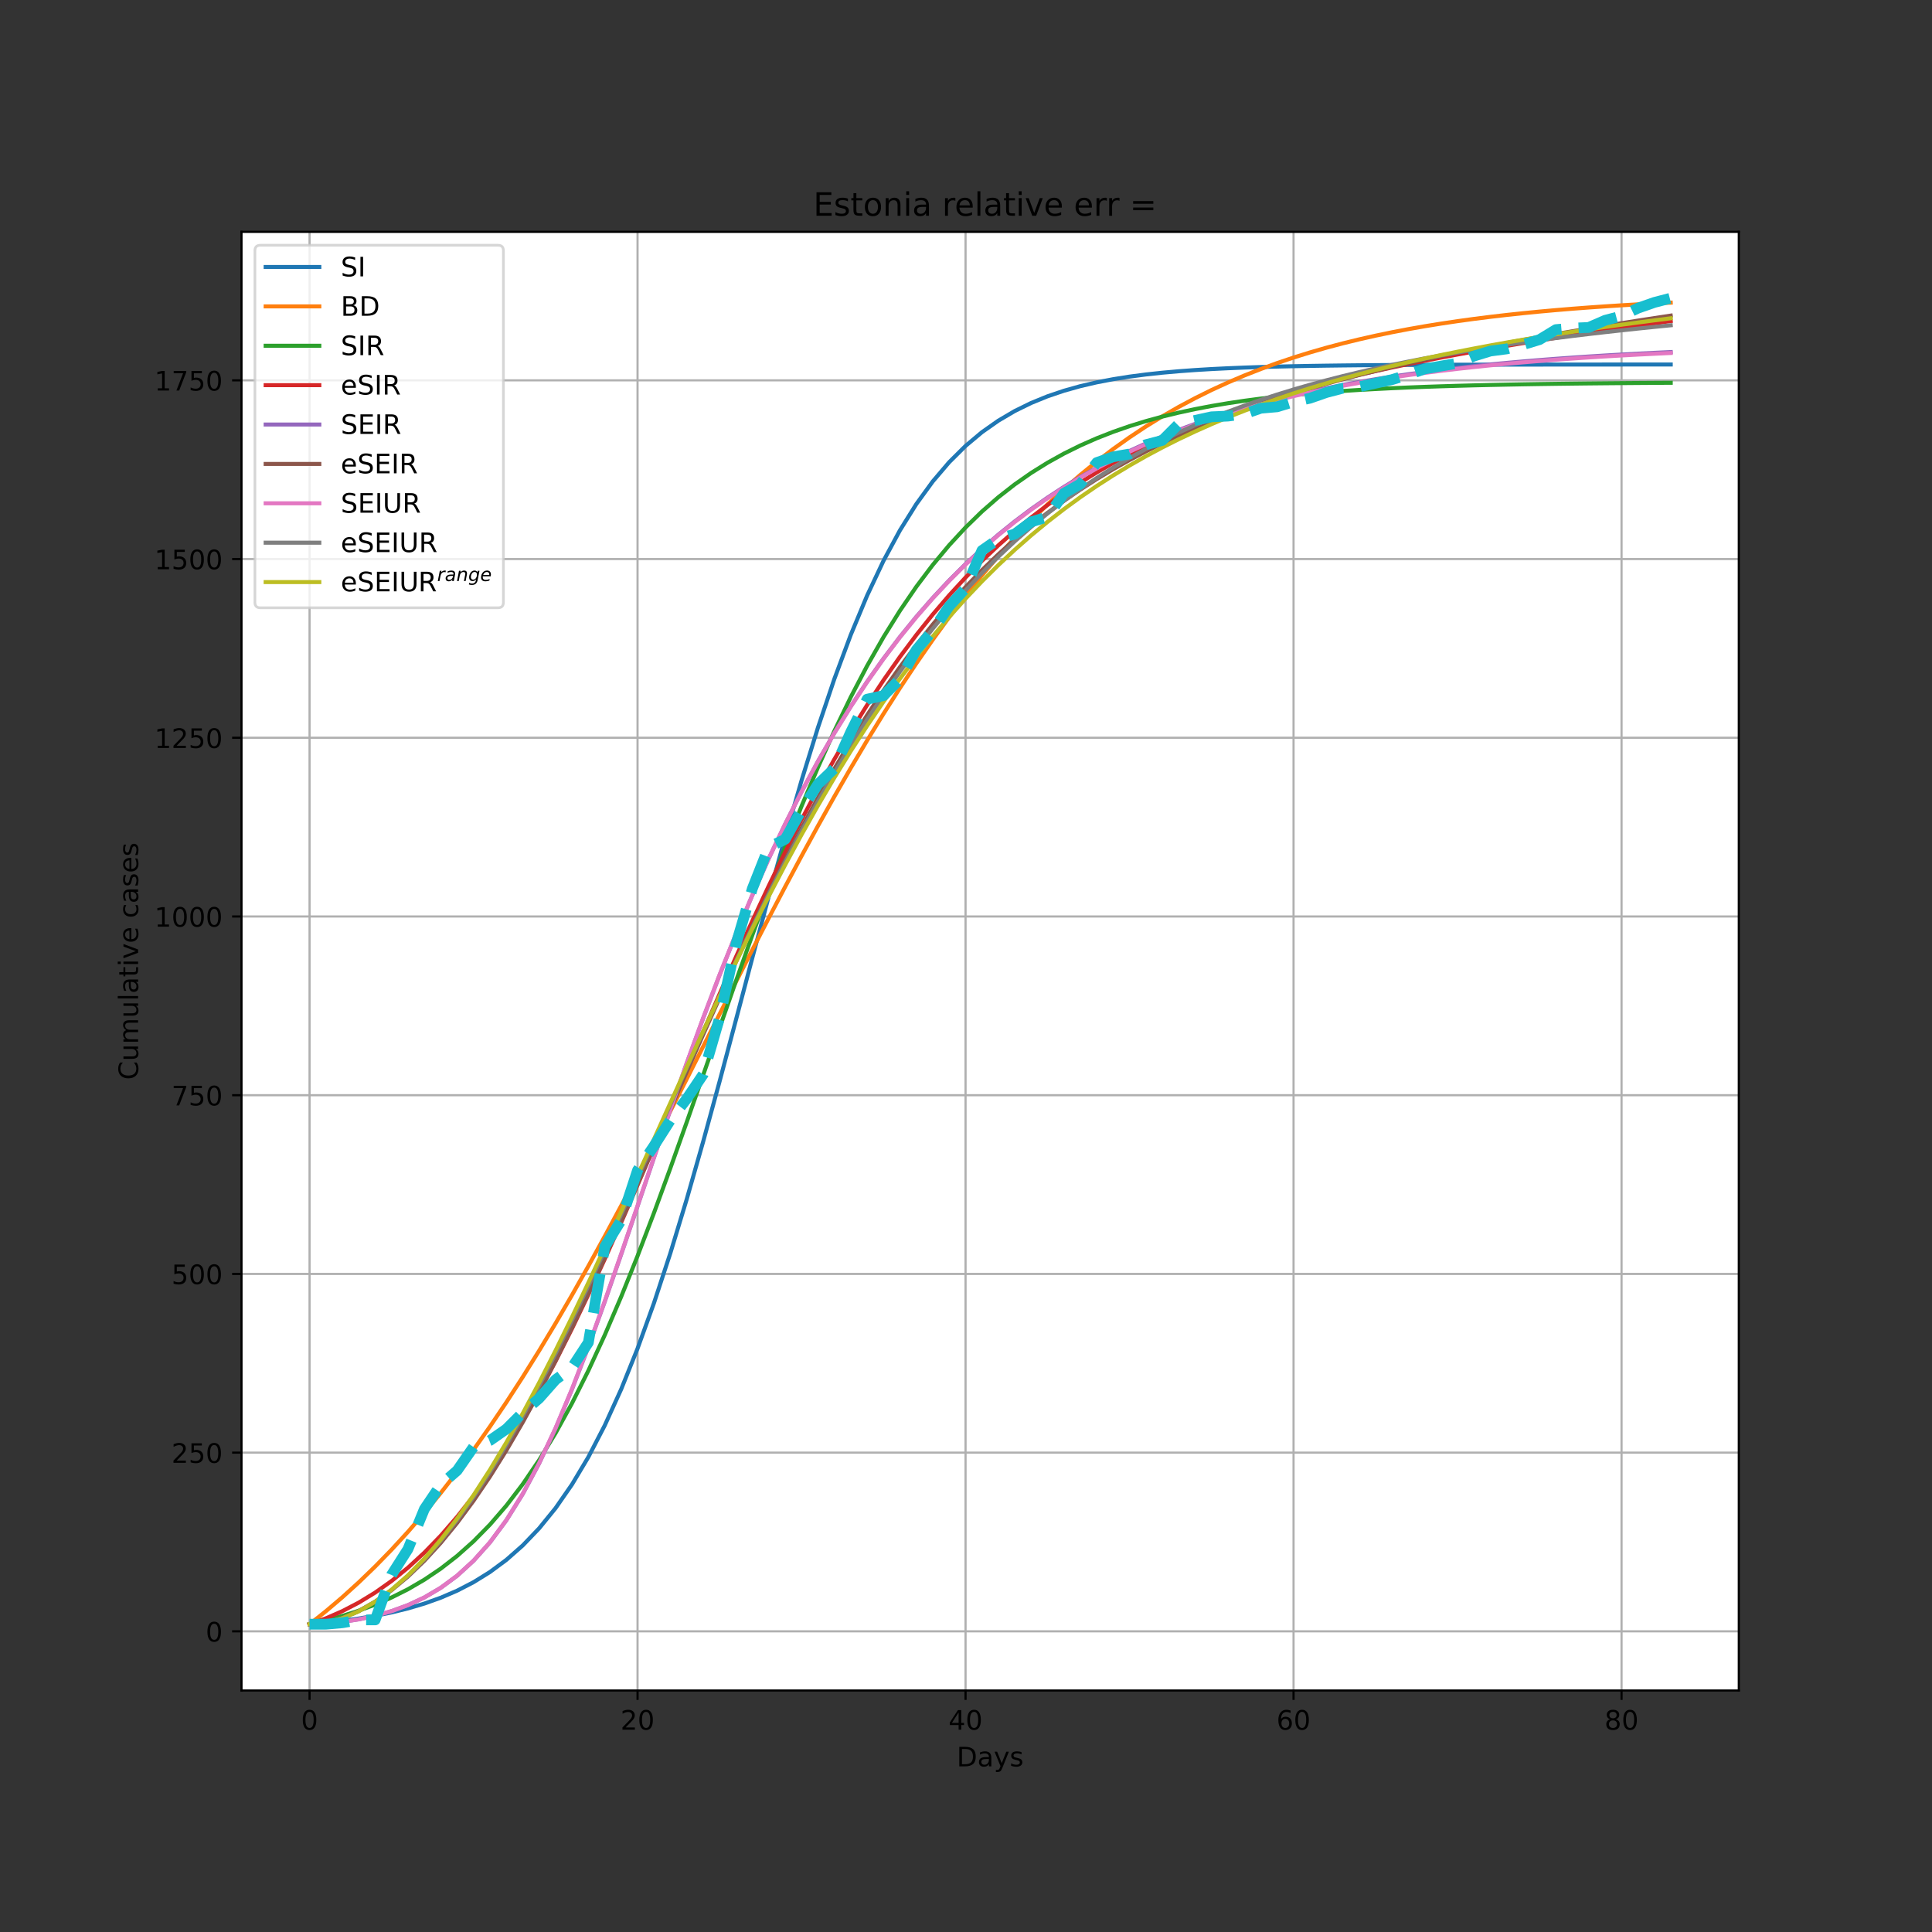 <?xml version="1.0" encoding="utf-8" standalone="no"?>
<!DOCTYPE svg PUBLIC "-//W3C//DTD SVG 1.1//EN"
  "http://www.w3.org/Graphics/SVG/1.1/DTD/svg11.dtd">
<!-- Created with matplotlib (https://matplotlib.org/) -->
<svg height="720pt" version="1.1" viewBox="0 0 720 720" width="720pt" xmlns="http://www.w3.org/2000/svg" xmlns:xlink="http://www.w3.org/1999/xlink">
 <rect x="0" y="0" width="720" height="720" fill="#333333" stroke="none"/>
 <defs>
  <style type="text/css">*{stroke-linecap:butt;stroke-linejoin:round;}</style>
 </defs>
 <g id="figure_1">
  <g id="patch_1">
   <path d="M 0 720 
L 720 720 
L 720 0 
L 0 0 
z
" style="fill:none;"/>
  </g>
  <g id="axes_1">
   <g id="patch_2">
    <path d="M 90 630 
L 648 630 
L 648 86.4 
L 90 86.4 
z
" style="fill:#ffffff;"/>
   </g>
   <g id="matplotlib.axis_1">
    <g id="xtick_1">
     <g id="line2d_1">
      <path clip-path="url(#p99cb24cf41)" d="M 115.364 630 
L 115.364 86.4 
" style="fill:none;stroke:#b0b0b0;stroke-linecap:square;stroke-width:0.8;"/>
     </g>
     <g id="line2d_2">
      <defs>
       <path d="M 0 0 
L 0 3.5 
" id="mee5d7c5a74" style="stroke:#000000;stroke-width:0.8;"/>
      </defs>
      <g>
       <use style="stroke:#000000;stroke-width:0.8;" x="115.364" xlink:href="#mee5d7c5a74" y="630"/>
      </g>
     </g>
     <g id="text_1">
      <!-- 0 -->
      <g transform="translate(112.182 644.598)scale(0.1 -0.1)">
       <defs>
        <path d="M 31.781 66.406 
Q 24.172 66.406 20.328 58.906 
Q 16.5 51.422 16.5 36.375 
Q 16.5 21.391 20.328 13.891 
Q 24.172 6.391 31.781 6.391 
Q 39.453 6.391 43.281 13.891 
Q 47.125 21.391 47.125 36.375 
Q 47.125 51.422 43.281 58.906 
Q 39.453 66.406 31.781 66.406 
z
M 31.781 74.219 
Q 44.047 74.219 50.516 64.516 
Q 56.984 54.828 56.984 36.375 
Q 56.984 17.969 50.516 8.266 
Q 44.047 -1.422 31.781 -1.422 
Q 19.531 -1.422 13.062 8.266 
Q 6.594 17.969 6.594 36.375 
Q 6.594 54.828 13.062 64.516 
Q 19.531 74.219 31.781 74.219 
z
" id="DejaVuSans-48"/>
       </defs>
       <use xlink:href="#DejaVuSans-48"/>
      </g>
     </g>
    </g>
    <g id="xtick_2">
     <g id="line2d_3">
      <path clip-path="url(#p99cb24cf41)" d="M 237.598 630 
L 237.598 86.4 
" style="fill:none;stroke:#b0b0b0;stroke-linecap:square;stroke-width:0.8;"/>
     </g>
     <g id="line2d_4">
      <g>
       <use style="stroke:#000000;stroke-width:0.8;" x="237.598" xlink:href="#mee5d7c5a74" y="630"/>
      </g>
     </g>
     <g id="text_2">
      <!-- 20 -->
      <g transform="translate(231.236 644.598)scale(0.1 -0.1)">
       <defs>
        <path d="M 19.188 8.297 
L 53.609 8.297 
L 53.609 0 
L 7.328 0 
L 7.328 8.297 
Q 12.938 14.109 22.625 23.891 
Q 32.328 33.688 34.812 36.531 
Q 39.547 41.844 41.422 45.531 
Q 43.312 49.219 43.312 52.781 
Q 43.312 58.594 39.234 62.25 
Q 35.156 65.922 28.609 65.922 
Q 23.969 65.922 18.812 64.312 
Q 13.672 62.703 7.812 59.422 
L 7.812 69.391 
Q 13.766 71.781 18.938 73 
Q 24.125 74.219 28.422 74.219 
Q 39.75 74.219 46.484 68.547 
Q 53.219 62.891 53.219 53.422 
Q 53.219 48.922 51.531 44.891 
Q 49.859 40.875 45.406 35.406 
Q 44.188 33.984 37.641 27.219 
Q 31.109 20.453 19.188 8.297 
z
" id="DejaVuSans-50"/>
       </defs>
       <use xlink:href="#DejaVuSans-50"/>
       <use x="63.623" xlink:href="#DejaVuSans-48"/>
      </g>
     </g>
    </g>
    <g id="xtick_3">
     <g id="line2d_5">
      <path clip-path="url(#p99cb24cf41)" d="M 359.832 630 
L 359.832 86.4 
" style="fill:none;stroke:#b0b0b0;stroke-linecap:square;stroke-width:0.8;"/>
     </g>
     <g id="line2d_6">
      <g>
       <use style="stroke:#000000;stroke-width:0.8;" x="359.832" xlink:href="#mee5d7c5a74" y="630"/>
      </g>
     </g>
     <g id="text_3">
      <!-- 40 -->
      <g transform="translate(353.47 644.598)scale(0.1 -0.1)">
       <defs>
        <path d="M 37.797 64.312 
L 12.891 25.391 
L 37.797 25.391 
z
M 35.203 72.906 
L 47.609 72.906 
L 47.609 25.391 
L 58.016 25.391 
L 58.016 17.188 
L 47.609 17.188 
L 47.609 0 
L 37.797 0 
L 37.797 17.188 
L 4.891 17.188 
L 4.891 26.703 
z
" id="DejaVuSans-52"/>
       </defs>
       <use xlink:href="#DejaVuSans-52"/>
       <use x="63.623" xlink:href="#DejaVuSans-48"/>
      </g>
     </g>
    </g>
    <g id="xtick_4">
     <g id="line2d_7">
      <path clip-path="url(#p99cb24cf41)" d="M 482.067 630 
L 482.067 86.4 
" style="fill:none;stroke:#b0b0b0;stroke-linecap:square;stroke-width:0.8;"/>
     </g>
     <g id="line2d_8">
      <g>
       <use style="stroke:#000000;stroke-width:0.8;" x="482.067" xlink:href="#mee5d7c5a74" y="630"/>
      </g>
     </g>
     <g id="text_4">
      <!-- 60 -->
      <g transform="translate(475.704 644.598)scale(0.1 -0.1)">
       <defs>
        <path d="M 33.016 40.375 
Q 26.375 40.375 22.484 35.828 
Q 18.609 31.297 18.609 23.391 
Q 18.609 15.531 22.484 10.953 
Q 26.375 6.391 33.016 6.391 
Q 39.656 6.391 43.531 10.953 
Q 47.406 15.531 47.406 23.391 
Q 47.406 31.297 43.531 35.828 
Q 39.656 40.375 33.016 40.375 
z
M 52.594 71.297 
L 52.594 62.312 
Q 48.875 64.062 45.094 64.984 
Q 41.312 65.922 37.594 65.922 
Q 27.828 65.922 22.672 59.328 
Q 17.531 52.734 16.797 39.406 
Q 19.672 43.656 24.016 45.922 
Q 28.375 48.188 33.594 48.188 
Q 44.578 48.188 50.953 41.516 
Q 57.328 34.859 57.328 23.391 
Q 57.328 12.156 50.688 5.359 
Q 44.047 -1.422 33.016 -1.422 
Q 20.359 -1.422 13.672 8.266 
Q 6.984 17.969 6.984 36.375 
Q 6.984 53.656 15.188 63.938 
Q 23.391 74.219 37.203 74.219 
Q 40.922 74.219 44.703 73.484 
Q 48.484 72.75 52.594 71.297 
z
" id="DejaVuSans-54"/>
       </defs>
       <use xlink:href="#DejaVuSans-54"/>
       <use x="63.623" xlink:href="#DejaVuSans-48"/>
      </g>
     </g>
    </g>
    <g id="xtick_5">
     <g id="line2d_9">
      <path clip-path="url(#p99cb24cf41)" d="M 604.301 630 
L 604.301 86.4 
" style="fill:none;stroke:#b0b0b0;stroke-linecap:square;stroke-width:0.8;"/>
     </g>
     <g id="line2d_10">
      <g>
       <use style="stroke:#000000;stroke-width:0.8;" x="604.301" xlink:href="#mee5d7c5a74" y="630"/>
      </g>
     </g>
     <g id="text_5">
      <!-- 80 -->
      <g transform="translate(597.939 644.598)scale(0.1 -0.1)">
       <defs>
        <path d="M 31.781 34.625 
Q 24.75 34.625 20.719 30.859 
Q 16.703 27.094 16.703 20.516 
Q 16.703 13.922 20.719 10.156 
Q 24.75 6.391 31.781 6.391 
Q 38.812 6.391 42.859 10.172 
Q 46.922 13.969 46.922 20.516 
Q 46.922 27.094 42.891 30.859 
Q 38.875 34.625 31.781 34.625 
z
M 21.922 38.812 
Q 15.578 40.375 12.031 44.719 
Q 8.5 49.078 8.5 55.328 
Q 8.5 64.062 14.719 69.141 
Q 20.953 74.219 31.781 74.219 
Q 42.672 74.219 48.875 69.141 
Q 55.078 64.062 55.078 55.328 
Q 55.078 49.078 51.531 44.719 
Q 48 40.375 41.703 38.812 
Q 48.828 37.156 52.797 32.312 
Q 56.781 27.484 56.781 20.516 
Q 56.781 9.906 50.312 4.234 
Q 43.844 -1.422 31.781 -1.422 
Q 19.734 -1.422 13.25 4.234 
Q 6.781 9.906 6.781 20.516 
Q 6.781 27.484 10.781 32.312 
Q 14.797 37.156 21.922 38.812 
z
M 18.312 54.391 
Q 18.312 48.734 21.844 45.562 
Q 25.391 42.391 31.781 42.391 
Q 38.141 42.391 41.719 45.562 
Q 45.312 48.734 45.312 54.391 
Q 45.312 60.062 41.719 63.234 
Q 38.141 66.406 31.781 66.406 
Q 25.391 66.406 21.844 63.234 
Q 18.312 60.062 18.312 54.391 
z
" id="DejaVuSans-56"/>
       </defs>
       <use xlink:href="#DejaVuSans-56"/>
       <use x="63.623" xlink:href="#DejaVuSans-48"/>
      </g>
     </g>
    </g>
    <g id="text_6">
     <!-- Days -->
     <g transform="translate(356.522 658.277)scale(0.1 -0.1)">
      <defs>
       <path d="M 19.672 64.797 
L 19.672 8.109 
L 31.594 8.109 
Q 46.688 8.109 53.688 14.938 
Q 60.688 21.781 60.688 36.531 
Q 60.688 51.172 53.688 57.984 
Q 46.688 64.797 31.594 64.797 
z
M 9.812 72.906 
L 30.078 72.906 
Q 51.266 72.906 61.172 64.094 
Q 71.094 55.281 71.094 36.531 
Q 71.094 17.672 61.125 8.828 
Q 51.172 0 30.078 0 
L 9.812 0 
z
" id="DejaVuSans-68"/>
       <path d="M 34.281 27.484 
Q 23.391 27.484 19.188 25 
Q 14.984 22.516 14.984 16.5 
Q 14.984 11.719 18.141 8.906 
Q 21.297 6.109 26.703 6.109 
Q 34.188 6.109 38.703 11.406 
Q 43.219 16.703 43.219 25.484 
L 43.219 27.484 
z
M 52.203 31.203 
L 52.203 0 
L 43.219 0 
L 43.219 8.297 
Q 40.141 3.328 35.547 0.953 
Q 30.953 -1.422 24.312 -1.422 
Q 15.922 -1.422 10.953 3.297 
Q 6 8.016 6 15.922 
Q 6 25.141 12.172 29.828 
Q 18.359 34.516 30.609 34.516 
L 43.219 34.516 
L 43.219 35.406 
Q 43.219 41.609 39.141 45 
Q 35.062 48.391 27.688 48.391 
Q 23 48.391 18.547 47.266 
Q 14.109 46.141 10.016 43.891 
L 10.016 52.203 
Q 14.938 54.109 19.578 55.047 
Q 24.219 56 28.609 56 
Q 40.484 56 46.344 49.844 
Q 52.203 43.703 52.203 31.203 
z
" id="DejaVuSans-97"/>
       <path d="M 32.172 -5.078 
Q 28.375 -14.844 24.75 -17.812 
Q 21.141 -20.797 15.094 -20.797 
L 7.906 -20.797 
L 7.906 -13.281 
L 13.188 -13.281 
Q 16.891 -13.281 18.938 -11.516 
Q 21 -9.766 23.484 -3.219 
L 25.094 0.875 
L 2.984 54.688 
L 12.5 54.688 
L 29.594 11.922 
L 46.688 54.688 
L 56.203 54.688 
z
" id="DejaVuSans-121"/>
       <path d="M 44.281 53.078 
L 44.281 44.578 
Q 40.484 46.531 36.375 47.5 
Q 32.281 48.484 27.875 48.484 
Q 21.188 48.484 17.844 46.438 
Q 14.5 44.391 14.5 40.281 
Q 14.5 37.156 16.891 35.375 
Q 19.281 33.594 26.516 31.984 
L 29.594 31.297 
Q 39.156 29.25 43.188 25.516 
Q 47.219 21.781 47.219 15.094 
Q 47.219 7.469 41.188 3.016 
Q 35.156 -1.422 24.609 -1.422 
Q 20.219 -1.422 15.453 -0.562 
Q 10.688 0.297 5.422 2 
L 5.422 11.281 
Q 10.406 8.688 15.234 7.391 
Q 20.062 6.109 24.812 6.109 
Q 31.156 6.109 34.562 8.281 
Q 37.984 10.453 37.984 14.406 
Q 37.984 18.062 35.516 20.016 
Q 33.062 21.969 24.703 23.781 
L 21.578 24.516 
Q 13.234 26.266 9.516 29.906 
Q 5.812 33.547 5.812 39.891 
Q 5.812 47.609 11.281 51.797 
Q 16.75 56 26.812 56 
Q 31.781 56 36.172 55.266 
Q 40.578 54.547 44.281 53.078 
z
" id="DejaVuSans-115"/>
      </defs>
      <use xlink:href="#DejaVuSans-68"/>
      <use x="77.002" xlink:href="#DejaVuSans-97"/>
      <use x="138.281" xlink:href="#DejaVuSans-121"/>
      <use x="197.461" xlink:href="#DejaVuSans-115"/>
     </g>
    </g>
   </g>
   <g id="matplotlib.axis_2">
    <g id="ytick_1">
     <g id="line2d_11">
      <path clip-path="url(#p99cb24cf41)" d="M 90 607.955 
L 648 607.955 
" style="fill:none;stroke:#b0b0b0;stroke-linecap:square;stroke-width:0.8;"/>
     </g>
     <g id="line2d_12">
      <defs>
       <path d="M 0 0 
L -3.5 0 
" id="m8a538e1aa7" style="stroke:#000000;stroke-width:0.8;"/>
      </defs>
      <g>
       <use style="stroke:#000000;stroke-width:0.8;" x="90" xlink:href="#m8a538e1aa7" y="607.955"/>
      </g>
     </g>
     <g id="text_7">
      <!-- 0 -->
      <g transform="translate(76.638 611.754)scale(0.1 -0.1)">
       <use xlink:href="#DejaVuSans-48"/>
      </g>
     </g>
    </g>
    <g id="ytick_2">
     <g id="line2d_13">
      <path clip-path="url(#p99cb24cf41)" d="M 90 541.354 
L 648 541.354 
" style="fill:none;stroke:#b0b0b0;stroke-linecap:square;stroke-width:0.8;"/>
     </g>
     <g id="line2d_14">
      <g>
       <use style="stroke:#000000;stroke-width:0.8;" x="90" xlink:href="#m8a538e1aa7" y="541.354"/>
      </g>
     </g>
     <g id="text_8">
      <!-- 250 -->
      <g transform="translate(63.913 545.153)scale(0.1 -0.1)">
       <defs>
        <path d="M 10.797 72.906 
L 49.516 72.906 
L 49.516 64.594 
L 19.828 64.594 
L 19.828 46.734 
Q 21.969 47.469 24.109 47.828 
Q 26.266 48.188 28.422 48.188 
Q 40.625 48.188 47.75 41.5 
Q 54.891 34.812 54.891 23.391 
Q 54.891 11.625 47.562 5.094 
Q 40.234 -1.422 26.906 -1.422 
Q 22.312 -1.422 17.547 -0.641 
Q 12.797 0.141 7.719 1.703 
L 7.719 11.625 
Q 12.109 9.234 16.797 8.062 
Q 21.484 6.891 26.703 6.891 
Q 35.156 6.891 40.078 11.328 
Q 45.016 15.766 45.016 23.391 
Q 45.016 31 40.078 35.438 
Q 35.156 39.891 26.703 39.891 
Q 22.75 39.891 18.812 39.016 
Q 14.891 38.141 10.797 36.281 
z
" id="DejaVuSans-53"/>
       </defs>
       <use xlink:href="#DejaVuSans-50"/>
       <use x="63.623" xlink:href="#DejaVuSans-53"/>
       <use x="127.246" xlink:href="#DejaVuSans-48"/>
      </g>
     </g>
    </g>
    <g id="ytick_3">
     <g id="line2d_15">
      <path clip-path="url(#p99cb24cf41)" d="M 90 474.752 
L 648 474.752 
" style="fill:none;stroke:#b0b0b0;stroke-linecap:square;stroke-width:0.8;"/>
     </g>
     <g id="line2d_16">
      <g>
       <use style="stroke:#000000;stroke-width:0.8;" x="90" xlink:href="#m8a538e1aa7" y="474.752"/>
      </g>
     </g>
     <g id="text_9">
      <!-- 500 -->
      <g transform="translate(63.913 478.552)scale(0.1 -0.1)">
       <use xlink:href="#DejaVuSans-53"/>
       <use x="63.623" xlink:href="#DejaVuSans-48"/>
       <use x="127.246" xlink:href="#DejaVuSans-48"/>
      </g>
     </g>
    </g>
    <g id="ytick_4">
     <g id="line2d_17">
      <path clip-path="url(#p99cb24cf41)" d="M 90 408.151 
L 648 408.151 
" style="fill:none;stroke:#b0b0b0;stroke-linecap:square;stroke-width:0.8;"/>
     </g>
     <g id="line2d_18">
      <g>
       <use style="stroke:#000000;stroke-width:0.8;" x="90" xlink:href="#m8a538e1aa7" y="408.151"/>
      </g>
     </g>
     <g id="text_10">
      <!-- 750 -->
      <g transform="translate(63.913 411.95)scale(0.1 -0.1)">
       <defs>
        <path d="M 8.203 72.906 
L 55.078 72.906 
L 55.078 68.703 
L 28.609 0 
L 18.312 0 
L 43.219 64.594 
L 8.203 64.594 
z
" id="DejaVuSans-55"/>
       </defs>
       <use xlink:href="#DejaVuSans-55"/>
       <use x="63.623" xlink:href="#DejaVuSans-53"/>
       <use x="127.246" xlink:href="#DejaVuSans-48"/>
      </g>
     </g>
    </g>
    <g id="ytick_5">
     <g id="line2d_19">
      <path clip-path="url(#p99cb24cf41)" d="M 90 341.55 
L 648 341.55 
" style="fill:none;stroke:#b0b0b0;stroke-linecap:square;stroke-width:0.8;"/>
     </g>
     <g id="line2d_20">
      <g>
       <use style="stroke:#000000;stroke-width:0.8;" x="90" xlink:href="#m8a538e1aa7" y="341.55"/>
      </g>
     </g>
     <g id="text_11">
      <!-- 1000 -->
      <g transform="translate(57.55 345.349)scale(0.1 -0.1)">
       <defs>
        <path d="M 12.406 8.297 
L 28.516 8.297 
L 28.516 63.922 
L 10.984 60.406 
L 10.984 69.391 
L 28.422 72.906 
L 38.281 72.906 
L 38.281 8.297 
L 54.391 8.297 
L 54.391 0 
L 12.406 0 
z
" id="DejaVuSans-49"/>
       </defs>
       <use xlink:href="#DejaVuSans-49"/>
       <use x="63.623" xlink:href="#DejaVuSans-48"/>
       <use x="127.246" xlink:href="#DejaVuSans-48"/>
       <use x="190.869" xlink:href="#DejaVuSans-48"/>
      </g>
     </g>
    </g>
    <g id="ytick_6">
     <g id="line2d_21">
      <path clip-path="url(#p99cb24cf41)" d="M 90 274.948 
L 648 274.948 
" style="fill:none;stroke:#b0b0b0;stroke-linecap:square;stroke-width:0.8;"/>
     </g>
     <g id="line2d_22">
      <g>
       <use style="stroke:#000000;stroke-width:0.8;" x="90" xlink:href="#m8a538e1aa7" y="274.948"/>
      </g>
     </g>
     <g id="text_12">
      <!-- 1250 -->
      <g transform="translate(57.55 278.748)scale(0.1 -0.1)">
       <use xlink:href="#DejaVuSans-49"/>
       <use x="63.623" xlink:href="#DejaVuSans-50"/>
       <use x="127.246" xlink:href="#DejaVuSans-53"/>
       <use x="190.869" xlink:href="#DejaVuSans-48"/>
      </g>
     </g>
    </g>
    <g id="ytick_7">
     <g id="line2d_23">
      <path clip-path="url(#p99cb24cf41)" d="M 90 208.347 
L 648 208.347 
" style="fill:none;stroke:#b0b0b0;stroke-linecap:square;stroke-width:0.8;"/>
     </g>
     <g id="line2d_24">
      <g>
       <use style="stroke:#000000;stroke-width:0.8;" x="90" xlink:href="#m8a538e1aa7" y="208.347"/>
      </g>
     </g>
     <g id="text_13">
      <!-- 1500 -->
      <g transform="translate(57.55 212.146)scale(0.1 -0.1)">
       <use xlink:href="#DejaVuSans-49"/>
       <use x="63.623" xlink:href="#DejaVuSans-53"/>
       <use x="127.246" xlink:href="#DejaVuSans-48"/>
       <use x="190.869" xlink:href="#DejaVuSans-48"/>
      </g>
     </g>
    </g>
    <g id="ytick_8">
     <g id="line2d_25">
      <path clip-path="url(#p99cb24cf41)" d="M 90 141.746 
L 648 141.746 
" style="fill:none;stroke:#b0b0b0;stroke-linecap:square;stroke-width:0.8;"/>
     </g>
     <g id="line2d_26">
      <g>
       <use style="stroke:#000000;stroke-width:0.8;" x="90" xlink:href="#m8a538e1aa7" y="141.746"/>
      </g>
     </g>
     <g id="text_14">
      <!-- 1750 -->
      <g transform="translate(57.55 145.545)scale(0.1 -0.1)">
       <use xlink:href="#DejaVuSans-49"/>
       <use x="63.623" xlink:href="#DejaVuSans-55"/>
       <use x="127.246" xlink:href="#DejaVuSans-53"/>
       <use x="190.869" xlink:href="#DejaVuSans-48"/>
      </g>
     </g>
    </g>
    <g id="text_15">
     <!-- Cumulative cases -->
     <g transform="translate(51.47 402.426)rotate(-90)scale(0.1 -0.1)">
      <defs>
       <path d="M 64.406 67.281 
L 64.406 56.891 
Q 59.422 61.531 53.781 63.812 
Q 48.141 66.109 41.797 66.109 
Q 29.297 66.109 22.656 58.469 
Q 16.016 50.828 16.016 36.375 
Q 16.016 21.969 22.656 14.328 
Q 29.297 6.688 41.797 6.688 
Q 48.141 6.688 53.781 8.984 
Q 59.422 11.281 64.406 15.922 
L 64.406 5.609 
Q 59.234 2.094 53.438 0.328 
Q 47.656 -1.422 41.219 -1.422 
Q 24.656 -1.422 15.125 8.703 
Q 5.609 18.844 5.609 36.375 
Q 5.609 53.953 15.125 64.078 
Q 24.656 74.219 41.219 74.219 
Q 47.75 74.219 53.531 72.484 
Q 59.328 70.75 64.406 67.281 
z
" id="DejaVuSans-67"/>
       <path d="M 8.5 21.578 
L 8.5 54.688 
L 17.484 54.688 
L 17.484 21.922 
Q 17.484 14.156 20.5 10.266 
Q 23.531 6.391 29.594 6.391 
Q 36.859 6.391 41.078 11.031 
Q 45.312 15.672 45.312 23.688 
L 45.312 54.688 
L 54.297 54.688 
L 54.297 0 
L 45.312 0 
L 45.312 8.406 
Q 42.047 3.422 37.719 1 
Q 33.406 -1.422 27.688 -1.422 
Q 18.266 -1.422 13.375 4.438 
Q 8.5 10.297 8.5 21.578 
z
M 31.109 56 
z
" id="DejaVuSans-117"/>
       <path d="M 52 44.188 
Q 55.375 50.25 60.062 53.125 
Q 64.75 56 71.094 56 
Q 79.641 56 84.281 50.016 
Q 88.922 44.047 88.922 33.016 
L 88.922 0 
L 79.891 0 
L 79.891 32.719 
Q 79.891 40.578 77.094 44.375 
Q 74.312 48.188 68.609 48.188 
Q 61.625 48.188 57.562 43.547 
Q 53.516 38.922 53.516 30.906 
L 53.516 0 
L 44.484 0 
L 44.484 32.719 
Q 44.484 40.625 41.703 44.406 
Q 38.922 48.188 33.109 48.188 
Q 26.219 48.188 22.156 43.531 
Q 18.109 38.875 18.109 30.906 
L 18.109 0 
L 9.078 0 
L 9.078 54.688 
L 18.109 54.688 
L 18.109 46.188 
Q 21.188 51.219 25.484 53.609 
Q 29.781 56 35.688 56 
Q 41.656 56 45.828 52.969 
Q 50 49.953 52 44.188 
z
" id="DejaVuSans-109"/>
       <path d="M 9.422 75.984 
L 18.406 75.984 
L 18.406 0 
L 9.422 0 
z
" id="DejaVuSans-108"/>
       <path d="M 18.312 70.219 
L 18.312 54.688 
L 36.812 54.688 
L 36.812 47.703 
L 18.312 47.703 
L 18.312 18.016 
Q 18.312 11.328 20.141 9.422 
Q 21.969 7.516 27.594 7.516 
L 36.812 7.516 
L 36.812 0 
L 27.594 0 
Q 17.188 0 13.234 3.875 
Q 9.281 7.766 9.281 18.016 
L 9.281 47.703 
L 2.688 47.703 
L 2.688 54.688 
L 9.281 54.688 
L 9.281 70.219 
z
" id="DejaVuSans-116"/>
       <path d="M 9.422 54.688 
L 18.406 54.688 
L 18.406 0 
L 9.422 0 
z
M 9.422 75.984 
L 18.406 75.984 
L 18.406 64.594 
L 9.422 64.594 
z
" id="DejaVuSans-105"/>
       <path d="M 2.984 54.688 
L 12.5 54.688 
L 29.594 8.797 
L 46.688 54.688 
L 56.203 54.688 
L 35.688 0 
L 23.484 0 
z
" id="DejaVuSans-118"/>
       <path d="M 56.203 29.594 
L 56.203 25.203 
L 14.891 25.203 
Q 15.484 15.922 20.484 11.062 
Q 25.484 6.203 34.422 6.203 
Q 39.594 6.203 44.453 7.469 
Q 49.312 8.734 54.109 11.281 
L 54.109 2.781 
Q 49.266 0.734 44.188 -0.344 
Q 39.109 -1.422 33.891 -1.422 
Q 20.797 -1.422 13.156 6.188 
Q 5.516 13.812 5.516 26.812 
Q 5.516 40.234 12.766 48.109 
Q 20.016 56 32.328 56 
Q 43.359 56 49.781 48.891 
Q 56.203 41.797 56.203 29.594 
z
M 47.219 32.234 
Q 47.125 39.594 43.094 43.984 
Q 39.062 48.391 32.422 48.391 
Q 24.906 48.391 20.391 44.141 
Q 15.875 39.891 15.188 32.172 
z
" id="DejaVuSans-101"/>
       <path id="DejaVuSans-32"/>
       <path d="M 48.781 52.594 
L 48.781 44.188 
Q 44.969 46.297 41.141 47.344 
Q 37.312 48.391 33.406 48.391 
Q 24.656 48.391 19.812 42.844 
Q 14.984 37.312 14.984 27.297 
Q 14.984 17.281 19.812 11.734 
Q 24.656 6.203 33.406 6.203 
Q 37.312 6.203 41.141 7.25 
Q 44.969 8.297 48.781 10.406 
L 48.781 2.094 
Q 45.016 0.344 40.984 -0.531 
Q 36.969 -1.422 32.422 -1.422 
Q 20.062 -1.422 12.781 6.344 
Q 5.516 14.109 5.516 27.297 
Q 5.516 40.672 12.859 48.328 
Q 20.219 56 33.016 56 
Q 37.156 56 41.109 55.141 
Q 45.062 54.297 48.781 52.594 
z
" id="DejaVuSans-99"/>
      </defs>
      <use xlink:href="#DejaVuSans-67"/>
      <use x="69.824" xlink:href="#DejaVuSans-117"/>
      <use x="133.203" xlink:href="#DejaVuSans-109"/>
      <use x="230.615" xlink:href="#DejaVuSans-117"/>
      <use x="293.994" xlink:href="#DejaVuSans-108"/>
      <use x="321.777" xlink:href="#DejaVuSans-97"/>
      <use x="383.057" xlink:href="#DejaVuSans-116"/>
      <use x="422.266" xlink:href="#DejaVuSans-105"/>
      <use x="450.049" xlink:href="#DejaVuSans-118"/>
      <use x="509.229" xlink:href="#DejaVuSans-101"/>
      <use x="570.752" xlink:href="#DejaVuSans-32"/>
      <use x="602.539" xlink:href="#DejaVuSans-99"/>
      <use x="657.52" xlink:href="#DejaVuSans-97"/>
      <use x="718.799" xlink:href="#DejaVuSans-115"/>
      <use x="770.898" xlink:href="#DejaVuSans-101"/>
      <use x="832.422" xlink:href="#DejaVuSans-115"/>
     </g>
    </g>
   </g>
   <g id="line2d_27">
    <path clip-path="url(#p99cb24cf41)" d="M 115.364 605.291 
L 121.475 604.717 
L 127.587 604.021 
L 133.699 603.177 
L 139.811 602.153 
L 145.922 600.914 
L 152.034 599.415 
L 158.146 597.604 
L 164.257 595.419 
L 170.369 592.789 
L 176.481 589.628 
L 182.593 585.84 
L 188.704 581.316 
L 194.816 575.932 
L 200.928 569.553 
L 207.039 562.036 
L 213.151 553.234 
L 219.263 543.001 
L 225.375 531.207 
L 231.486 517.746 
L 237.598 502.553 
L 243.71 485.621 
L 249.821 467.014 
L 255.933 446.88 
L 262.045 425.456 
L 268.157 403.058 
L 274.268 380.075 
L 280.38 356.935 
L 286.492 334.081 
L 292.604 311.932 
L 298.715 290.856 
L 304.827 271.15 
L 310.939 253.023 
L 317.05 236.598 
L 323.162 221.917 
L 329.274 208.954 
L 335.386 197.63 
L 341.497 187.832 
L 347.609 179.422 
L 353.721 172.254 
L 359.832 166.182 
L 365.944 161.063 
L 372.056 156.767 
L 378.168 153.174 
L 384.279 150.179 
L 390.391 147.687 
L 396.503 145.619 
L 402.614 143.905 
L 408.726 142.488 
L 414.838 141.316 
L 420.95 140.349 
L 427.061 139.551 
L 433.173 138.893 
L 439.285 138.351 
L 445.396 137.905 
L 451.508 137.537 
L 457.62 137.235 
L 463.732 136.986 
L 469.843 136.781 
L 475.955 136.613 
L 482.067 136.475 
L 488.179 136.361 
L 494.29 136.267 
L 500.402 136.19 
L 506.514 136.127 
L 512.625 136.075 
L 518.737 136.032 
L 524.849 135.997 
L 530.961 135.968 
L 537.072 135.945 
L 543.184 135.925 
L 549.296 135.909 
L 555.407 135.896 
L 561.519 135.885 
L 567.631 135.876 
L 573.743 135.869 
L 579.854 135.863 
L 585.966 135.858 
L 592.078 135.854 
L 598.189 135.851 
L 604.301 135.848 
L 610.413 135.846 
L 616.525 135.844 
L 622.636 135.842 
" style="fill:none;stroke:#1f77b4;stroke-linecap:square;stroke-width:1.5;"/>
   </g>
   <g id="line2d_28">
    <path clip-path="url(#p99cb24cf41)" d="M 115.364 605.291 
L 121.475 600.43 
L 127.587 595.237 
L 133.699 589.696 
L 139.811 583.795 
L 145.922 577.523 
L 152.034 570.868 
L 158.146 563.822 
L 164.257 556.379 
L 170.369 548.535 
L 176.481 540.287 
L 182.593 531.637 
L 188.704 522.591 
L 194.816 513.157 
L 200.928 503.347 
L 207.039 493.176 
L 213.151 482.667 
L 219.263 471.841 
L 225.375 460.728 
L 231.486 449.36 
L 237.598 437.771 
L 243.71 426 
L 249.821 414.089 
L 255.933 402.078 
L 262.045 390.015 
L 268.157 377.942 
L 274.268 365.907 
L 280.38 353.953 
L 286.492 342.124 
L 292.604 330.463 
L 298.715 319.007 
L 304.827 307.795 
L 310.939 296.858 
L 317.05 286.227 
L 323.162 275.927 
L 329.274 265.98 
L 335.386 256.403 
L 341.497 247.21 
L 347.609 238.411 
L 353.721 230.012 
L 359.832 222.016 
L 365.944 214.423 
L 372.056 207.229 
L 378.168 200.429 
L 384.279 194.014 
L 390.391 187.975 
L 396.503 182.301 
L 402.614 176.979 
L 408.726 171.995 
L 414.838 167.335 
L 420.95 162.985 
L 427.061 158.929 
L 433.173 155.153 
L 439.285 151.64 
L 445.396 148.377 
L 451.508 145.348 
L 457.62 142.54 
L 463.732 139.939 
L 469.843 137.531 
L 475.955 135.303 
L 482.067 133.245 
L 488.179 131.343 
L 494.29 129.587 
L 500.402 127.967 
L 506.514 126.474 
L 512.625 125.097 
L 518.737 123.828 
L 524.849 122.659 
L 530.961 121.584 
L 537.072 120.594 
L 543.184 119.683 
L 549.296 118.845 
L 555.407 118.074 
L 561.519 117.366 
L 567.631 116.714 
L 573.743 116.116 
L 579.854 115.566 
L 585.966 115.061 
L 592.078 114.597 
L 598.189 114.171 
L 604.301 113.78 
L 610.413 113.421 
L 616.525 113.091 
L 622.636 112.789 
" style="fill:none;stroke:#ff7f0e;stroke-linecap:square;stroke-width:1.5;"/>
   </g>
   <g id="line2d_29">
    <path clip-path="url(#p99cb24cf41)" d="M 115.364 605.291 
L 121.475 603.867 
L 127.587 602.202 
L 133.699 600.255 
L 139.811 597.984 
L 145.922 595.339 
L 152.034 592.266 
L 158.146 588.703 
L 164.257 584.585 
L 170.369 579.841 
L 176.481 574.396 
L 182.593 568.175 
L 188.704 561.1 
L 194.816 553.101 
L 200.928 544.113 
L 207.039 534.085 
L 213.151 522.982 
L 219.263 510.794 
L 225.375 497.538 
L 231.486 483.264 
L 237.598 468.054 
L 243.71 452.028 
L 249.821 435.334 
L 255.933 418.149 
L 262.045 400.667 
L 268.157 383.092 
L 274.268 365.628 
L 280.38 348.468 
L 286.492 331.786 
L 292.604 315.734 
L 298.715 300.432 
L 304.827 285.972 
L 310.939 272.416 
L 317.05 259.797 
L 323.162 248.127 
L 329.274 237.395 
L 335.386 227.577 
L 341.497 218.635 
L 347.609 210.522 
L 353.721 203.186 
L 359.832 196.573 
L 365.944 190.627 
L 372.056 185.293 
L 378.168 180.517 
L 384.279 176.248 
L 390.391 172.438 
L 396.503 169.042 
L 402.614 166.018 
L 408.726 163.328 
L 414.838 160.937 
L 420.95 158.814 
L 427.061 156.929 
L 433.173 155.257 
L 439.285 153.775 
L 445.396 152.461 
L 451.508 151.297 
L 457.62 150.266 
L 463.732 149.353 
L 469.843 148.545 
L 475.955 147.83 
L 482.067 147.197 
L 488.179 146.638 
L 494.29 146.142 
L 500.402 145.705 
L 506.514 145.317 
L 512.625 144.975 
L 518.737 144.672 
L 524.849 144.404 
L 530.961 144.168 
L 537.072 143.958 
L 543.184 143.773 
L 549.296 143.61 
L 555.407 143.466 
L 561.519 143.338 
L 567.631 143.225 
L 573.743 143.125 
L 579.854 143.037 
L 585.966 142.959 
L 592.078 142.89 
L 598.189 142.83 
L 604.301 142.776 
L 610.413 142.728 
L 616.525 142.686 
L 622.636 142.649 
" style="fill:none;stroke:#2ca02c;stroke-linecap:square;stroke-width:1.5;"/>
   </g>
   <g id="line2d_30">
    <path clip-path="url(#p99cb24cf41)" d="M 115.364 605.291 
L 121.475 603.091 
L 127.587 600.42 
L 133.699 597.238 
L 139.811 593.506 
L 145.922 589.184 
L 152.034 584.234 
L 158.146 578.618 
L 164.257 572.304 
L 170.369 565.265 
L 176.481 557.48 
L 182.593 548.936 
L 188.704 539.631 
L 194.816 529.574 
L 200.928 518.786 
L 207.039 507.303 
L 213.151 495.174 
L 219.263 482.461 
L 225.375 469.24 
L 231.486 455.597 
L 237.598 441.626 
L 243.71 427.429 
L 249.821 413.111 
L 255.933 398.774 
L 262.045 384.521 
L 268.157 370.447 
L 274.268 356.64 
L 280.38 343.177 
L 286.492 330.126 
L 292.604 317.54 
L 298.715 305.463 
L 304.827 293.927 
L 310.939 282.953 
L 317.05 272.552 
L 323.162 262.726 
L 329.274 253.47 
L 335.386 244.774 
L 341.497 236.621 
L 347.609 228.992 
L 353.721 221.865 
L 359.832 215.214 
L 365.944 209.014 
L 372.056 203.239 
L 378.168 197.862 
L 384.279 192.857 
L 390.391 188.199 
L 396.503 183.863 
L 402.614 179.825 
L 408.726 176.062 
L 414.838 172.555 
L 420.95 169.281 
L 427.061 166.224 
L 433.173 163.365 
L 439.285 160.689 
L 445.396 158.179 
L 451.508 155.822 
L 457.62 153.606 
L 463.732 151.518 
L 469.843 149.547 
L 475.955 147.684 
L 482.067 145.918 
L 488.179 144.242 
L 494.29 142.649 
L 500.402 141.13 
L 506.514 139.679 
L 512.625 138.291 
L 518.737 136.96 
L 524.849 135.681 
L 530.961 134.45 
L 537.072 133.263 
L 543.184 132.115 
L 549.296 131.005 
L 555.407 129.927 
L 561.519 128.881 
L 567.631 127.863 
L 573.743 126.871 
L 579.854 125.902 
L 585.966 124.956 
L 592.078 124.03 
L 598.189 123.123 
L 604.301 122.232 
L 610.413 121.358 
L 616.525 120.499 
L 622.636 119.654 
" style="fill:none;stroke:#d62728;stroke-linecap:square;stroke-width:1.5;"/>
   </g>
   <g id="line2d_31">
    <path clip-path="url(#p99cb24cf41)" d="M 115.364 605.291 
L 121.475 605.058 
L 127.587 604.438 
L 133.699 603.474 
L 139.811 602.153 
L 145.922 600.417 
L 152.034 598.182 
L 158.146 595.333 
L 164.257 591.734 
L 170.369 587.229 
L 176.481 581.646 
L 182.593 574.811 
L 188.704 566.561 
L 194.816 556.767 
L 200.928 545.357 
L 207.039 532.338 
L 213.151 517.812 
L 219.263 501.973 
L 225.375 485.094 
L 231.486 467.498 
L 237.598 449.522 
L 243.71 431.484 
L 249.821 413.66 
L 255.933 396.272 
L 262.045 379.484 
L 268.157 363.407 
L 274.268 348.109 
L 280.38 333.623 
L 286.492 319.959 
L 292.604 307.106 
L 298.715 295.043 
L 304.827 283.738 
L 310.939 273.16 
L 317.05 263.269 
L 323.162 254.029 
L 329.274 245.401 
L 335.386 237.349 
L 341.497 229.838 
L 347.609 222.832 
L 353.721 216.3 
L 359.832 210.21 
L 365.944 204.534 
L 372.056 199.243 
L 378.168 194.314 
L 384.279 189.72 
L 390.391 185.44 
L 396.503 181.452 
L 402.614 177.737 
L 408.726 174.277 
L 414.838 171.053 
L 420.95 168.05 
L 427.061 165.252 
L 433.173 162.647 
L 439.285 160.22 
L 445.396 157.96 
L 451.508 155.854 
L 457.62 153.893 
L 463.732 152.067 
L 469.843 150.366 
L 475.955 148.782 
L 482.067 147.307 
L 488.179 145.932 
L 494.29 144.653 
L 500.402 143.461 
L 506.514 142.351 
L 512.625 141.317 
L 518.737 140.355 
L 524.849 139.458 
L 530.961 138.623 
L 537.072 137.846 
L 543.184 137.122 
L 549.296 136.447 
L 555.407 135.819 
L 561.519 135.235 
L 567.631 134.69 
L 573.743 134.183 
L 579.854 133.71 
L 585.966 133.271 
L 592.078 132.861 
L 598.189 132.48 
L 604.301 132.124 
L 610.413 131.794 
L 616.525 131.485 
L 622.636 131.199 
" style="fill:none;stroke:#9467bd;stroke-linecap:square;stroke-width:1.5;"/>
   </g>
   <g id="line2d_32">
    <path clip-path="url(#p99cb24cf41)" d="M 115.364 605.291 
L 121.475 604.674 
L 127.587 602.981 
L 133.699 600.36 
L 139.811 596.89 
L 145.922 592.607 
L 152.034 587.527 
L 158.146 581.652 
L 164.257 574.983 
L 170.369 567.523 
L 176.481 559.279 
L 182.593 550.264 
L 188.704 540.502 
L 194.816 530.025 
L 200.928 518.875 
L 207.039 507.103 
L 213.151 494.773 
L 219.263 481.954 
L 225.375 468.723 
L 231.486 455.165 
L 237.598 441.368 
L 243.71 427.42 
L 249.821 413.413 
L 255.933 399.435 
L 262.045 385.568 
L 268.157 371.893 
L 274.268 358.482 
L 280.38 345.397 
L 286.492 332.696 
L 292.604 320.423 
L 298.715 308.616 
L 304.827 297.304 
L 310.939 286.506 
L 317.05 276.235 
L 323.162 266.495 
L 329.274 257.284 
L 335.386 248.595 
L 341.497 240.418 
L 347.609 232.737 
L 353.721 225.534 
L 359.832 218.787 
L 365.944 212.476 
L 372.056 206.576 
L 378.168 201.066 
L 384.279 195.919 
L 390.391 191.115 
L 396.503 186.628 
L 402.614 182.437 
L 408.726 178.52 
L 414.838 174.858 
L 420.95 171.43 
L 427.061 168.218 
L 433.173 165.205 
L 439.285 162.375 
L 445.396 159.713 
L 451.508 157.205 
L 457.62 154.839 
L 463.732 152.602 
L 469.843 150.483 
L 475.955 148.474 
L 482.067 146.563 
L 488.179 144.744 
L 494.29 143.008 
L 500.402 141.349 
L 506.514 139.76 
L 512.625 138.235 
L 518.737 136.769 
L 524.849 135.358 
L 530.961 133.997 
L 537.072 132.681 
L 543.184 131.409 
L 549.296 130.175 
L 555.407 128.978 
L 561.519 127.815 
L 567.631 126.683 
L 573.743 125.581 
L 579.854 124.505 
L 585.966 123.455 
L 592.078 122.429 
L 598.189 121.426 
L 604.301 120.443 
L 610.413 119.481 
L 616.525 118.537 
L 622.636 117.611 
" style="fill:none;stroke:#8c564b;stroke-linecap:square;stroke-width:1.5;"/>
   </g>
   <g id="line2d_33">
    <path clip-path="url(#p99cb24cf41)" d="M 115.364 605.291 
L 121.475 605.059 
L 127.587 604.438 
L 133.699 603.475 
L 139.811 602.153 
L 145.922 600.417 
L 152.034 598.178 
L 158.146 595.325 
L 164.257 591.72 
L 170.369 587.206 
L 176.481 581.612 
L 182.593 574.762 
L 188.704 566.493 
L 194.816 556.677 
L 200.928 545.244 
L 207.039 532.202 
L 213.151 517.654 
L 219.263 501.798 
L 225.375 484.907 
L 231.486 467.306 
L 237.598 449.332 
L 243.71 431.302 
L 249.821 413.492 
L 255.933 396.122 
L 262.045 379.355 
L 268.157 363.301 
L 274.268 348.026 
L 280.38 333.565 
L 286.492 319.925 
L 292.604 307.095 
L 298.715 295.054 
L 304.827 283.771 
L 310.939 273.212 
L 317.05 263.341 
L 323.162 254.119 
L 329.274 245.509 
L 335.386 237.473 
L 341.497 229.977 
L 347.609 222.985 
L 353.721 216.466 
L 359.832 210.389 
L 365.944 204.725 
L 372.056 199.445 
L 378.168 194.526 
L 384.279 189.942 
L 390.391 185.67 
L 396.503 181.691 
L 402.614 177.984 
L 408.726 174.531 
L 414.838 171.314 
L 420.95 168.317 
L 427.061 165.526 
L 433.173 162.926 
L 439.285 160.504 
L 445.396 158.249 
L 451.508 156.148 
L 457.62 154.191 
L 463.732 152.369 
L 469.843 150.672 
L 475.955 149.091 
L 482.067 147.619 
L 488.179 146.248 
L 494.29 144.971 
L 500.402 143.782 
L 506.514 142.675 
L 512.625 141.643 
L 518.737 140.683 
L 524.849 139.788 
L 530.961 138.955 
L 537.072 138.18 
L 543.184 137.457 
L 549.296 136.784 
L 555.407 136.158 
L 561.519 135.574 
L 567.631 135.031 
L 573.743 134.525 
L 579.854 134.054 
L 585.966 133.615 
L 592.078 133.206 
L 598.189 132.826 
L 604.301 132.471 
L 610.413 132.141 
L 616.525 131.834 
L 622.636 131.548 
" style="fill:none;stroke:#e377c2;stroke-linecap:square;stroke-width:1.5;"/>
   </g>
   <g id="line2d_34">
    <path clip-path="url(#p99cb24cf41)" d="M 115.364 605.291 
L 121.475 604.711 
L 127.587 603.067 
L 133.699 600.455 
L 139.811 596.931 
L 145.922 592.528 
L 152.034 587.263 
L 158.146 581.152 
L 164.257 574.207 
L 170.369 566.446 
L 176.481 557.89 
L 182.593 548.569 
L 188.704 538.52 
L 194.816 527.79 
L 200.928 516.434 
L 207.039 504.514 
L 213.151 492.099 
L 219.263 479.265 
L 225.375 466.092 
L 231.486 452.662 
L 237.598 439.059 
L 243.71 425.364 
L 249.821 411.66 
L 255.933 398.023 
L 262.045 384.524 
L 268.157 371.231 
L 274.268 358.201 
L 280.38 345.487 
L 286.492 333.134 
L 292.604 321.178 
L 298.715 309.65 
L 304.827 298.571 
L 310.939 287.957 
L 317.05 277.82 
L 323.162 268.163 
L 329.274 258.986 
L 335.386 250.285 
L 341.497 242.052 
L 347.609 234.276 
L 353.721 226.944 
L 359.832 220.04 
L 365.944 213.549 
L 372.056 207.452 
L 378.168 201.732 
L 384.279 196.369 
L 390.391 191.345 
L 396.503 186.641 
L 402.614 182.238 
L 408.726 178.119 
L 414.838 174.267 
L 420.95 170.663 
L 427.061 167.293 
L 433.173 164.14 
L 439.285 161.191 
L 445.396 158.43 
L 451.508 155.845 
L 457.62 153.424 
L 463.732 151.155 
L 469.843 149.027 
L 475.955 147.029 
L 482.067 145.152 
L 488.179 143.388 
L 494.29 141.728 
L 500.402 140.164 
L 506.514 138.689 
L 512.625 137.298 
L 518.737 135.982 
L 524.849 134.738 
L 530.961 133.559 
L 537.072 132.441 
L 543.184 131.379 
L 549.296 130.37 
L 555.407 129.409 
L 561.519 128.494 
L 567.631 127.62 
L 573.743 126.785 
L 579.854 125.986 
L 585.966 125.221 
L 592.078 124.488 
L 598.189 123.784 
L 604.301 123.107 
L 610.413 122.455 
L 616.525 121.828 
L 622.636 121.223 
" style="fill:none;stroke:#7f7f7f;stroke-linecap:square;stroke-width:1.5;"/>
   </g>
   <g id="line2d_35">
    <path clip-path="url(#p99cb24cf41)" d="M 115.364 605.291 
L 121.475 604.72 
L 127.587 603.085 
L 133.699 600.465 
L 139.811 596.907 
L 145.922 592.442 
L 152.034 587.09 
L 158.146 580.868 
L 164.257 573.796 
L 170.369 565.896 
L 176.481 557.198 
L 182.593 547.739 
L 188.704 537.563 
L 194.816 526.724 
L 200.928 515.282 
L 207.039 503.305 
L 213.151 490.866 
L 219.263 478.044 
L 225.375 464.921 
L 231.486 451.577 
L 237.598 438.096 
L 243.71 424.558 
L 249.821 411.04 
L 255.933 397.615 
L 262.045 384.35 
L 268.157 371.307 
L 274.268 358.538 
L 280.38 346.092 
L 286.492 334.007 
L 292.604 322.317 
L 298.715 311.046 
L 304.827 300.214 
L 310.939 289.835 
L 317.05 279.914 
L 323.162 270.456 
L 329.274 261.459 
L 335.386 252.917 
L 341.497 244.822 
L 347.609 237.163 
L 353.721 229.926 
L 359.832 223.097 
L 365.944 216.66 
L 372.056 210.597 
L 378.168 204.892 
L 384.279 199.527 
L 390.391 194.483 
L 396.503 189.743 
L 402.614 185.29 
L 408.726 181.106 
L 414.838 177.176 
L 420.95 173.483 
L 427.061 170.012 
L 433.173 166.748 
L 439.285 163.678 
L 445.396 160.789 
L 451.508 158.068 
L 457.62 155.504 
L 463.732 153.086 
L 469.843 150.803 
L 475.955 148.646 
L 482.067 146.606 
L 488.179 144.674 
L 494.29 142.844 
L 500.402 141.107 
L 506.514 139.457 
L 512.625 137.888 
L 518.737 136.394 
L 524.849 134.969 
L 530.961 133.61 
L 537.072 132.311 
L 543.184 131.068 
L 549.296 129.877 
L 555.407 128.735 
L 561.519 127.639 
L 567.631 126.585 
L 573.743 125.57 
L 579.854 124.593 
L 585.966 123.65 
L 592.078 122.74 
L 598.189 121.861 
L 604.301 121.01 
L 610.413 120.187 
L 616.525 119.389 
L 622.636 118.615 
" style="fill:none;stroke:#bcbd22;stroke-linecap:square;stroke-width:1.5;"/>
   </g>
   <g id="line2d_36">
    <path clip-path="url(#p99cb24cf41)" d="M 115.364 605.291 
L 121.475 605.291 
L 127.587 604.758 
L 133.699 603.692 
L 139.811 603.692 
L 145.922 586.909 
L 152.034 577.318 
L 158.146 562.4 
L 164.257 553.342 
L 170.369 548.014 
L 176.481 539.222 
L 182.593 536.825 
L 188.704 532.562 
L 194.816 526.435 
L 200.928 521.107 
L 207.039 514.18 
L 213.151 509.651 
L 219.263 500.327 
L 225.375 464.629 
L 231.486 454.772 
L 237.598 436.124 
L 243.71 427.066 
L 249.821 417.475 
L 255.933 409.483 
L 262.045 400.425 
L 268.157 379.379 
L 274.268 351.939 
L 280.38 331.16 
L 286.492 315.708 
L 292.604 312.778 
L 298.715 301.855 
L 304.827 292.265 
L 310.939 286.404 
L 317.05 272.817 
L 323.162 260.562 
L 329.274 259.23 
L 335.386 253.103 
L 341.497 242.18 
L 347.609 234.988 
L 353.721 225.93 
L 359.832 219.27 
L 365.944 205.15 
L 372.056 200.888 
L 378.168 199.023 
L 384.279 194.494 
L 390.391 192.629 
L 396.503 183.838 
L 402.614 180.374 
L 408.726 172.382 
L 414.838 170.251 
L 420.95 169.185 
L 427.061 165.722 
L 433.173 164.124 
L 439.285 157.996 
L 445.396 156.664 
L 451.508 155.332 
L 457.62 155.066 
L 463.732 154.267 
L 469.843 152.136 
L 475.955 151.603 
L 482.067 149.738 
L 488.179 148.406 
L 494.29 146.275 
L 500.402 144.676 
L 506.514 144.143 
L 512.625 142.811 
L 518.737 141.479 
L 524.849 139.614 
L 530.961 137.483 
L 537.072 136.418 
L 543.184 135.352 
L 549.296 132.688 
L 555.407 130.823 
L 561.519 130.024 
L 567.631 128.425 
L 573.743 126.561 
L 579.854 122.831 
L 585.966 122.298 
L 592.078 122.032 
L 598.189 119.368 
L 604.301 117.769 
L 610.413 114.839 
L 616.525 112.708 
L 622.636 111.109 
" style="fill:none;stroke:#17becf;stroke-dasharray:14.8,6.4;stroke-dashoffset:0;stroke-width:4;"/>
   </g>
   <g id="patch_3">
    <path d="M 90 630 
L 90 86.4 
" style="fill:none;stroke:#000000;stroke-linecap:square;stroke-linejoin:miter;stroke-width:0.8;"/>
   </g>
   <g id="patch_4">
    <path d="M 648 630 
L 648 86.4 
" style="fill:none;stroke:#000000;stroke-linecap:square;stroke-linejoin:miter;stroke-width:0.8;"/>
   </g>
   <g id="patch_5">
    <path d="M 90 630 
L 648 630 
" style="fill:none;stroke:#000000;stroke-linecap:square;stroke-linejoin:miter;stroke-width:0.8;"/>
   </g>
   <g id="patch_6">
    <path d="M 90 86.4 
L 648 86.4 
" style="fill:none;stroke:#000000;stroke-linecap:square;stroke-linejoin:miter;stroke-width:0.8;"/>
   </g>
   <g id="text_16">
    <!-- Estonia relative err =  -->
    <g transform="translate(303.109 80.4)scale(0.12 -0.12)">
     <defs>
      <path d="M 9.812 72.906 
L 55.906 72.906 
L 55.906 64.594 
L 19.672 64.594 
L 19.672 43.016 
L 54.391 43.016 
L 54.391 34.719 
L 19.672 34.719 
L 19.672 8.297 
L 56.781 8.297 
L 56.781 0 
L 9.812 0 
z
" id="DejaVuSans-69"/>
      <path d="M 30.609 48.391 
Q 23.391 48.391 19.188 42.75 
Q 14.984 37.109 14.984 27.297 
Q 14.984 17.484 19.156 11.844 
Q 23.344 6.203 30.609 6.203 
Q 37.797 6.203 41.984 11.859 
Q 46.188 17.531 46.188 27.297 
Q 46.188 37.016 41.984 42.703 
Q 37.797 48.391 30.609 48.391 
z
M 30.609 56 
Q 42.328 56 49.016 48.375 
Q 55.719 40.766 55.719 27.297 
Q 55.719 13.875 49.016 6.219 
Q 42.328 -1.422 30.609 -1.422 
Q 18.844 -1.422 12.172 6.219 
Q 5.516 13.875 5.516 27.297 
Q 5.516 40.766 12.172 48.375 
Q 18.844 56 30.609 56 
z
" id="DejaVuSans-111"/>
      <path d="M 54.891 33.016 
L 54.891 0 
L 45.906 0 
L 45.906 32.719 
Q 45.906 40.484 42.875 44.328 
Q 39.844 48.188 33.797 48.188 
Q 26.516 48.188 22.312 43.547 
Q 18.109 38.922 18.109 30.906 
L 18.109 0 
L 9.078 0 
L 9.078 54.688 
L 18.109 54.688 
L 18.109 46.188 
Q 21.344 51.125 25.703 53.562 
Q 30.078 56 35.797 56 
Q 45.219 56 50.047 50.172 
Q 54.891 44.344 54.891 33.016 
z
" id="DejaVuSans-110"/>
      <path d="M 41.109 46.297 
Q 39.594 47.172 37.812 47.578 
Q 36.031 48 33.891 48 
Q 26.266 48 22.188 43.047 
Q 18.109 38.094 18.109 28.812 
L 18.109 0 
L 9.078 0 
L 9.078 54.688 
L 18.109 54.688 
L 18.109 46.188 
Q 20.953 51.172 25.484 53.578 
Q 30.031 56 36.531 56 
Q 37.453 56 38.578 55.875 
Q 39.703 55.766 41.062 55.516 
z
" id="DejaVuSans-114"/>
      <path d="M 10.594 45.406 
L 73.188 45.406 
L 73.188 37.203 
L 10.594 37.203 
z
M 10.594 25.484 
L 73.188 25.484 
L 73.188 17.188 
L 10.594 17.188 
z
" id="DejaVuSans-61"/>
     </defs>
     <use xlink:href="#DejaVuSans-69"/>
     <use x="63.184" xlink:href="#DejaVuSans-115"/>
     <use x="115.283" xlink:href="#DejaVuSans-116"/>
     <use x="154.492" xlink:href="#DejaVuSans-111"/>
     <use x="215.674" xlink:href="#DejaVuSans-110"/>
     <use x="279.053" xlink:href="#DejaVuSans-105"/>
     <use x="306.836" xlink:href="#DejaVuSans-97"/>
     <use x="368.115" xlink:href="#DejaVuSans-32"/>
     <use x="399.902" xlink:href="#DejaVuSans-114"/>
     <use x="438.766" xlink:href="#DejaVuSans-101"/>
     <use x="500.289" xlink:href="#DejaVuSans-108"/>
     <use x="528.072" xlink:href="#DejaVuSans-97"/>
     <use x="589.352" xlink:href="#DejaVuSans-116"/>
     <use x="628.561" xlink:href="#DejaVuSans-105"/>
     <use x="656.344" xlink:href="#DejaVuSans-118"/>
     <use x="715.523" xlink:href="#DejaVuSans-101"/>
     <use x="777.047" xlink:href="#DejaVuSans-32"/>
     <use x="808.834" xlink:href="#DejaVuSans-101"/>
     <use x="870.357" xlink:href="#DejaVuSans-114"/>
     <use x="909.721" xlink:href="#DejaVuSans-114"/>
     <use x="950.834" xlink:href="#DejaVuSans-32"/>
     <use x="982.621" xlink:href="#DejaVuSans-61"/>
     <use x="1066.41" xlink:href="#DejaVuSans-32"/>
    </g>
   </g>
   <g id="legend_1">
    <g id="patch_7">
     <path d="M 97 226.503 
L 185.6 226.503 
Q 187.6 226.503 187.6 224.503 
L 187.6 93.4 
Q 187.6 91.4 185.6 91.4 
L 97 91.4 
Q 95 91.4 95 93.4 
L 95 224.503 
Q 95 226.503 97 226.503 
z
" style="fill:#ffffff;opacity:0.8;stroke:#cccccc;stroke-linejoin:miter;"/>
    </g>
    <g id="line2d_37">
     <path d="M 99 99.498 
L 119 99.498 
" style="fill:none;stroke:#1f77b4;stroke-linecap:square;stroke-width:1.5;"/>
    </g>
    <g id="line2d_38"/>
    <g id="text_17">
     <!-- SI -->
     <g transform="translate(127 102.998)scale(0.1 -0.1)">
      <defs>
       <path d="M 53.516 70.516 
L 53.516 60.891 
Q 47.906 63.578 42.922 64.891 
Q 37.938 66.219 33.297 66.219 
Q 25.25 66.219 20.875 63.094 
Q 16.5 59.969 16.5 54.203 
Q 16.5 49.359 19.406 46.891 
Q 22.312 44.438 30.422 42.922 
L 36.375 41.703 
Q 47.406 39.594 52.656 34.297 
Q 57.906 29 57.906 20.125 
Q 57.906 9.516 50.797 4.047 
Q 43.703 -1.422 29.984 -1.422 
Q 24.812 -1.422 18.969 -0.25 
Q 13.141 0.922 6.891 3.219 
L 6.891 13.375 
Q 12.891 10.016 18.656 8.297 
Q 24.422 6.594 29.984 6.594 
Q 38.422 6.594 43.016 9.906 
Q 47.609 13.234 47.609 19.391 
Q 47.609 24.75 44.312 27.781 
Q 41.016 30.812 33.5 32.328 
L 27.484 33.5 
Q 16.453 35.688 11.516 40.375 
Q 6.594 45.062 6.594 53.422 
Q 6.594 63.094 13.406 68.656 
Q 20.219 74.219 32.172 74.219 
Q 37.312 74.219 42.625 73.281 
Q 47.953 72.359 53.516 70.516 
z
" id="DejaVuSans-83"/>
       <path d="M 9.812 72.906 
L 19.672 72.906 
L 19.672 0 
L 9.812 0 
z
" id="DejaVuSans-73"/>
      </defs>
      <use xlink:href="#DejaVuSans-83"/>
      <use x="63.477" xlink:href="#DejaVuSans-73"/>
     </g>
    </g>
    <g id="line2d_39">
     <path d="M 99 114.177 
L 119 114.177 
" style="fill:none;stroke:#ff7f0e;stroke-linecap:square;stroke-width:1.5;"/>
    </g>
    <g id="line2d_40"/>
    <g id="text_18">
     <!-- BD -->
     <g transform="translate(127 117.677)scale(0.1 -0.1)">
      <defs>
       <path d="M 19.672 34.812 
L 19.672 8.109 
L 35.5 8.109 
Q 43.453 8.109 47.281 11.406 
Q 51.125 14.703 51.125 21.484 
Q 51.125 28.328 47.281 31.562 
Q 43.453 34.812 35.5 34.812 
z
M 19.672 64.797 
L 19.672 42.828 
L 34.281 42.828 
Q 41.5 42.828 45.031 45.531 
Q 48.578 48.25 48.578 53.812 
Q 48.578 59.328 45.031 62.062 
Q 41.5 64.797 34.281 64.797 
z
M 9.812 72.906 
L 35.016 72.906 
Q 46.297 72.906 52.391 68.219 
Q 58.5 63.531 58.5 54.891 
Q 58.5 48.188 55.375 44.234 
Q 52.25 40.281 46.188 39.312 
Q 53.469 37.75 57.5 32.781 
Q 61.531 27.828 61.531 20.406 
Q 61.531 10.641 54.891 5.312 
Q 48.25 0 35.984 0 
L 9.812 0 
z
" id="DejaVuSans-66"/>
      </defs>
      <use xlink:href="#DejaVuSans-66"/>
      <use x="68.604" xlink:href="#DejaVuSans-68"/>
     </g>
    </g>
    <g id="line2d_41">
     <path d="M 99 128.855 
L 119 128.855 
" style="fill:none;stroke:#2ca02c;stroke-linecap:square;stroke-width:1.5;"/>
    </g>
    <g id="line2d_42"/>
    <g id="text_19">
     <!-- SIR -->
     <g transform="translate(127 132.355)scale(0.1 -0.1)">
      <defs>
       <path d="M 44.391 34.188 
Q 47.562 33.109 50.562 29.594 
Q 53.562 26.078 56.594 19.922 
L 66.609 0 
L 56 0 
L 46.688 18.703 
Q 43.062 26.031 39.672 28.422 
Q 36.281 30.812 30.422 30.812 
L 19.672 30.812 
L 19.672 0 
L 9.812 0 
L 9.812 72.906 
L 32.078 72.906 
Q 44.578 72.906 50.734 67.672 
Q 56.891 62.453 56.891 51.906 
Q 56.891 45.016 53.688 40.469 
Q 50.484 35.938 44.391 34.188 
z
M 19.672 64.797 
L 19.672 38.922 
L 32.078 38.922 
Q 39.203 38.922 42.844 42.219 
Q 46.484 45.516 46.484 51.906 
Q 46.484 58.297 42.844 61.547 
Q 39.203 64.797 32.078 64.797 
z
" id="DejaVuSans-82"/>
      </defs>
      <use xlink:href="#DejaVuSans-83"/>
      <use x="63.477" xlink:href="#DejaVuSans-73"/>
      <use x="92.969" xlink:href="#DejaVuSans-82"/>
     </g>
    </g>
    <g id="line2d_43">
     <path d="M 99 143.533 
L 119 143.533 
" style="fill:none;stroke:#d62728;stroke-linecap:square;stroke-width:1.5;"/>
    </g>
    <g id="line2d_44"/>
    <g id="text_20">
     <!-- eSIR -->
     <g transform="translate(127 147.033)scale(0.1 -0.1)">
      <use xlink:href="#DejaVuSans-101"/>
      <use x="61.523" xlink:href="#DejaVuSans-83"/>
      <use x="125" xlink:href="#DejaVuSans-73"/>
      <use x="154.492" xlink:href="#DejaVuSans-82"/>
     </g>
    </g>
    <g id="line2d_45">
     <path d="M 99 158.211 
L 119 158.211 
" style="fill:none;stroke:#9467bd;stroke-linecap:square;stroke-width:1.5;"/>
    </g>
    <g id="line2d_46"/>
    <g id="text_21">
     <!-- SEIR -->
     <g transform="translate(127 161.711)scale(0.1 -0.1)">
      <use xlink:href="#DejaVuSans-83"/>
      <use x="63.477" xlink:href="#DejaVuSans-69"/>
      <use x="126.66" xlink:href="#DejaVuSans-73"/>
      <use x="156.152" xlink:href="#DejaVuSans-82"/>
     </g>
    </g>
    <g id="line2d_47">
     <path d="M 99 172.889 
L 119 172.889 
" style="fill:none;stroke:#8c564b;stroke-linecap:square;stroke-width:1.5;"/>
    </g>
    <g id="line2d_48"/>
    <g id="text_22">
     <!-- eSEIR -->
     <g transform="translate(127 176.389)scale(0.1 -0.1)">
      <use xlink:href="#DejaVuSans-101"/>
      <use x="61.523" xlink:href="#DejaVuSans-83"/>
      <use x="125" xlink:href="#DejaVuSans-69"/>
      <use x="188.184" xlink:href="#DejaVuSans-73"/>
      <use x="217.676" xlink:href="#DejaVuSans-82"/>
     </g>
    </g>
    <g id="line2d_49">
     <path d="M 99 187.567 
L 119 187.567 
" style="fill:none;stroke:#e377c2;stroke-linecap:square;stroke-width:1.5;"/>
    </g>
    <g id="line2d_50"/>
    <g id="text_23">
     <!-- SEIUR -->
     <g transform="translate(127 191.067)scale(0.1 -0.1)">
      <defs>
       <path d="M 8.688 72.906 
L 18.609 72.906 
L 18.609 28.609 
Q 18.609 16.891 22.844 11.734 
Q 27.094 6.594 36.625 6.594 
Q 46.094 6.594 50.344 11.734 
Q 54.594 16.891 54.594 28.609 
L 54.594 72.906 
L 64.5 72.906 
L 64.5 27.391 
Q 64.5 13.141 57.438 5.859 
Q 50.391 -1.422 36.625 -1.422 
Q 22.797 -1.422 15.734 5.859 
Q 8.688 13.141 8.688 27.391 
z
" id="DejaVuSans-85"/>
      </defs>
      <use xlink:href="#DejaVuSans-83"/>
      <use x="63.477" xlink:href="#DejaVuSans-69"/>
      <use x="126.66" xlink:href="#DejaVuSans-73"/>
      <use x="156.152" xlink:href="#DejaVuSans-85"/>
      <use x="229.346" xlink:href="#DejaVuSans-82"/>
     </g>
    </g>
    <g id="line2d_51">
     <path d="M 99 202.245 
L 119 202.245 
" style="fill:none;stroke:#7f7f7f;stroke-linecap:square;stroke-width:1.5;"/>
    </g>
    <g id="line2d_52"/>
    <g id="text_24">
     <!-- eSEIUR -->
     <g transform="translate(127 205.745)scale(0.1 -0.1)">
      <use xlink:href="#DejaVuSans-101"/>
      <use x="61.523" xlink:href="#DejaVuSans-83"/>
      <use x="125" xlink:href="#DejaVuSans-69"/>
      <use x="188.184" xlink:href="#DejaVuSans-73"/>
      <use x="217.676" xlink:href="#DejaVuSans-85"/>
      <use x="290.869" xlink:href="#DejaVuSans-82"/>
     </g>
    </g>
    <g id="line2d_53">
     <path d="M 99 216.923 
L 119 216.923 
" style="fill:none;stroke:#bcbd22;stroke-linecap:square;stroke-width:1.5;"/>
    </g>
    <g id="line2d_54"/>
    <g id="text_25">
     <!-- eSEIUR$^{range}$ -->
     <g transform="translate(127 220.423)scale(0.1 -0.1)">
      <defs>
       <path d="M 44.578 46.391 
Q 43.219 47.125 41.453 47.516 
Q 39.703 47.906 37.703 47.906 
Q 30.516 47.906 25.141 42.453 
Q 19.781 37.016 18.016 27.875 
L 12.5 0 
L 3.516 0 
L 14.203 54.688 
L 23.188 54.688 
L 21.484 46.188 
Q 25.047 50.922 30 53.453 
Q 34.969 56 40.578 56 
Q 42.047 56 43.453 55.828 
Q 44.875 55.672 46.297 55.281 
z
" id="DejaVuSans-Oblique-114"/>
       <path d="M 53.719 31.203 
L 47.609 0 
L 38.625 0 
L 40.281 8.297 
Q 36.328 3.422 31.266 1 
Q 26.219 -1.422 20.016 -1.422 
Q 13.031 -1.422 8.562 2.844 
Q 4.109 7.125 4.109 13.812 
Q 4.109 23.391 11.75 28.953 
Q 19.391 34.516 32.812 34.516 
L 45.312 34.516 
L 45.797 36.922 
Q 45.906 37.312 45.953 37.766 
Q 46 38.234 46 39.203 
Q 46 43.562 42.453 45.969 
Q 38.922 48.391 32.516 48.391 
Q 28.125 48.391 23.5 47.266 
Q 18.891 46.141 14.016 43.891 
L 15.578 52.203 
Q 20.656 54.109 25.516 55.047 
Q 30.375 56 34.906 56 
Q 44.578 56 49.625 51.797 
Q 54.688 47.609 54.688 39.594 
Q 54.688 37.984 54.438 35.812 
Q 54.203 33.641 53.719 31.203 
z
M 44 27.484 
L 35.016 27.484 
Q 23.969 27.484 18.672 24.531 
Q 13.375 21.578 13.375 15.375 
Q 13.375 11.078 16.078 8.641 
Q 18.797 6.203 23.578 6.203 
Q 30.906 6.203 36.375 11.453 
Q 41.844 16.703 43.609 25.484 
z
" id="DejaVuSans-Oblique-97"/>
       <path d="M 55.719 33.016 
L 49.312 0 
L 40.281 0 
L 46.688 32.672 
Q 47.125 34.969 47.359 36.719 
Q 47.609 38.484 47.609 39.5 
Q 47.609 43.609 45.016 45.891 
Q 42.438 48.188 37.797 48.188 
Q 30.562 48.188 25.344 43.375 
Q 20.125 38.578 18.5 30.328 
L 12.5 0 
L 3.516 0 
L 14.109 54.688 
L 23.094 54.688 
L 21.297 46.094 
Q 25.047 50.828 30.312 53.406 
Q 35.594 56 41.406 56 
Q 48.641 56 52.609 52.094 
Q 56.594 48.188 56.594 41.109 
Q 56.594 39.359 56.375 37.359 
Q 56.156 35.359 55.719 33.016 
z
" id="DejaVuSans-Oblique-110"/>
       <path d="M 59.625 54.688 
L 50.297 6.781 
Q 47.609 -7.125 40.016 -13.953 
Q 32.422 -20.797 19.578 -20.797 
Q 14.844 -20.797 10.781 -20.094 
Q 6.734 -19.391 3.219 -17.922 
L 4.891 -9.188 
Q 8.203 -11.328 11.906 -12.344 
Q 15.625 -13.375 19.828 -13.375 
Q 28.375 -13.375 33.859 -8.703 
Q 39.359 -4.047 41.109 4.688 
L 41.891 8.797 
Q 38.141 4.5 33.156 2.25 
Q 28.172 0 22.406 0 
Q 14.109 0 9.344 5.484 
Q 4.594 10.984 4.594 20.609 
Q 4.594 28.172 7.469 35.422 
Q 10.359 42.672 15.578 48.297 
Q 19.047 52 23.656 54 
Q 28.266 56 33.297 56 
Q 38.812 56 42.906 53.438 
Q 47.016 50.875 49.031 46.188 
L 50.594 54.688 
z
M 46.094 34.625 
Q 46.094 41.266 42.969 44.875 
Q 39.844 48.484 34.078 48.484 
Q 30.516 48.484 27.297 47.062 
Q 24.078 45.656 21.781 43.109 
Q 18.062 38.922 15.984 33.234 
Q 13.922 27.547 13.922 21.484 
Q 13.922 14.75 17.062 11.125 
Q 20.219 7.516 26.125 7.516 
Q 34.672 7.516 40.375 15.25 
Q 46.094 23 46.094 34.625 
z
" id="DejaVuSans-Oblique-103"/>
       <path d="M 48.094 32.234 
Q 48.25 33.016 48.312 33.844 
Q 48.391 34.672 48.391 35.5 
Q 48.391 41.453 44.891 44.922 
Q 41.406 48.391 35.406 48.391 
Q 28.719 48.391 23.578 44.156 
Q 18.453 39.938 15.828 32.172 
z
M 55.906 25.203 
L 14.109 25.203 
Q 13.812 23.344 13.719 22.266 
Q 13.625 21.188 13.625 20.406 
Q 13.625 13.625 17.797 9.906 
Q 21.969 6.203 29.594 6.203 
Q 35.453 6.203 40.672 7.516 
Q 45.906 8.844 50.391 11.375 
L 48.688 2.484 
Q 43.844 0.531 38.688 -0.438 
Q 33.547 -1.422 28.219 -1.422 
Q 16.844 -1.422 10.719 4.016 
Q 4.594 9.469 4.594 19.484 
Q 4.594 28.031 7.641 35.375 
Q 10.688 42.719 16.609 48.484 
Q 20.406 52.094 25.656 54.047 
Q 30.906 56 36.812 56 
Q 46.094 56 51.578 50.438 
Q 57.078 44.875 57.078 35.5 
Q 57.078 33.25 56.781 30.688 
Q 56.5 28.125 55.906 25.203 
z
" id="DejaVuSans-Oblique-101"/>
      </defs>
      <use transform="translate(0 0.519)" xlink:href="#DejaVuSans-101"/>
      <use transform="translate(61.523 0.519)" xlink:href="#DejaVuSans-83"/>
      <use transform="translate(125 0.519)" xlink:href="#DejaVuSans-69"/>
      <use transform="translate(188.184 0.519)" xlink:href="#DejaVuSans-73"/>
      <use transform="translate(217.676 0.519)" xlink:href="#DejaVuSans-85"/>
      <use transform="translate(288.619 0.519)" xlink:href="#DejaVuSans-82"/>
      <use transform="translate(359.059 38.8)scale(0.7)" xlink:href="#DejaVuSans-Oblique-114"/>
      <use transform="translate(387.838 38.8)scale(0.7)" xlink:href="#DejaVuSans-Oblique-97"/>
      <use transform="translate(430.733 38.8)scale(0.7)" xlink:href="#DejaVuSans-Oblique-110"/>
      <use transform="translate(475.099 38.8)scale(0.7)" xlink:href="#DejaVuSans-Oblique-103"/>
      <use transform="translate(519.532 38.8)scale(0.7)" xlink:href="#DejaVuSans-Oblique-101"/>
     </g>
    </g>
   </g>
  </g>
 </g>
 <defs>
  <clipPath id="p99cb24cf41">
   <rect height="543.6" width="558" x="90" y="86.4"/>
  </clipPath>
 </defs>
</svg>
